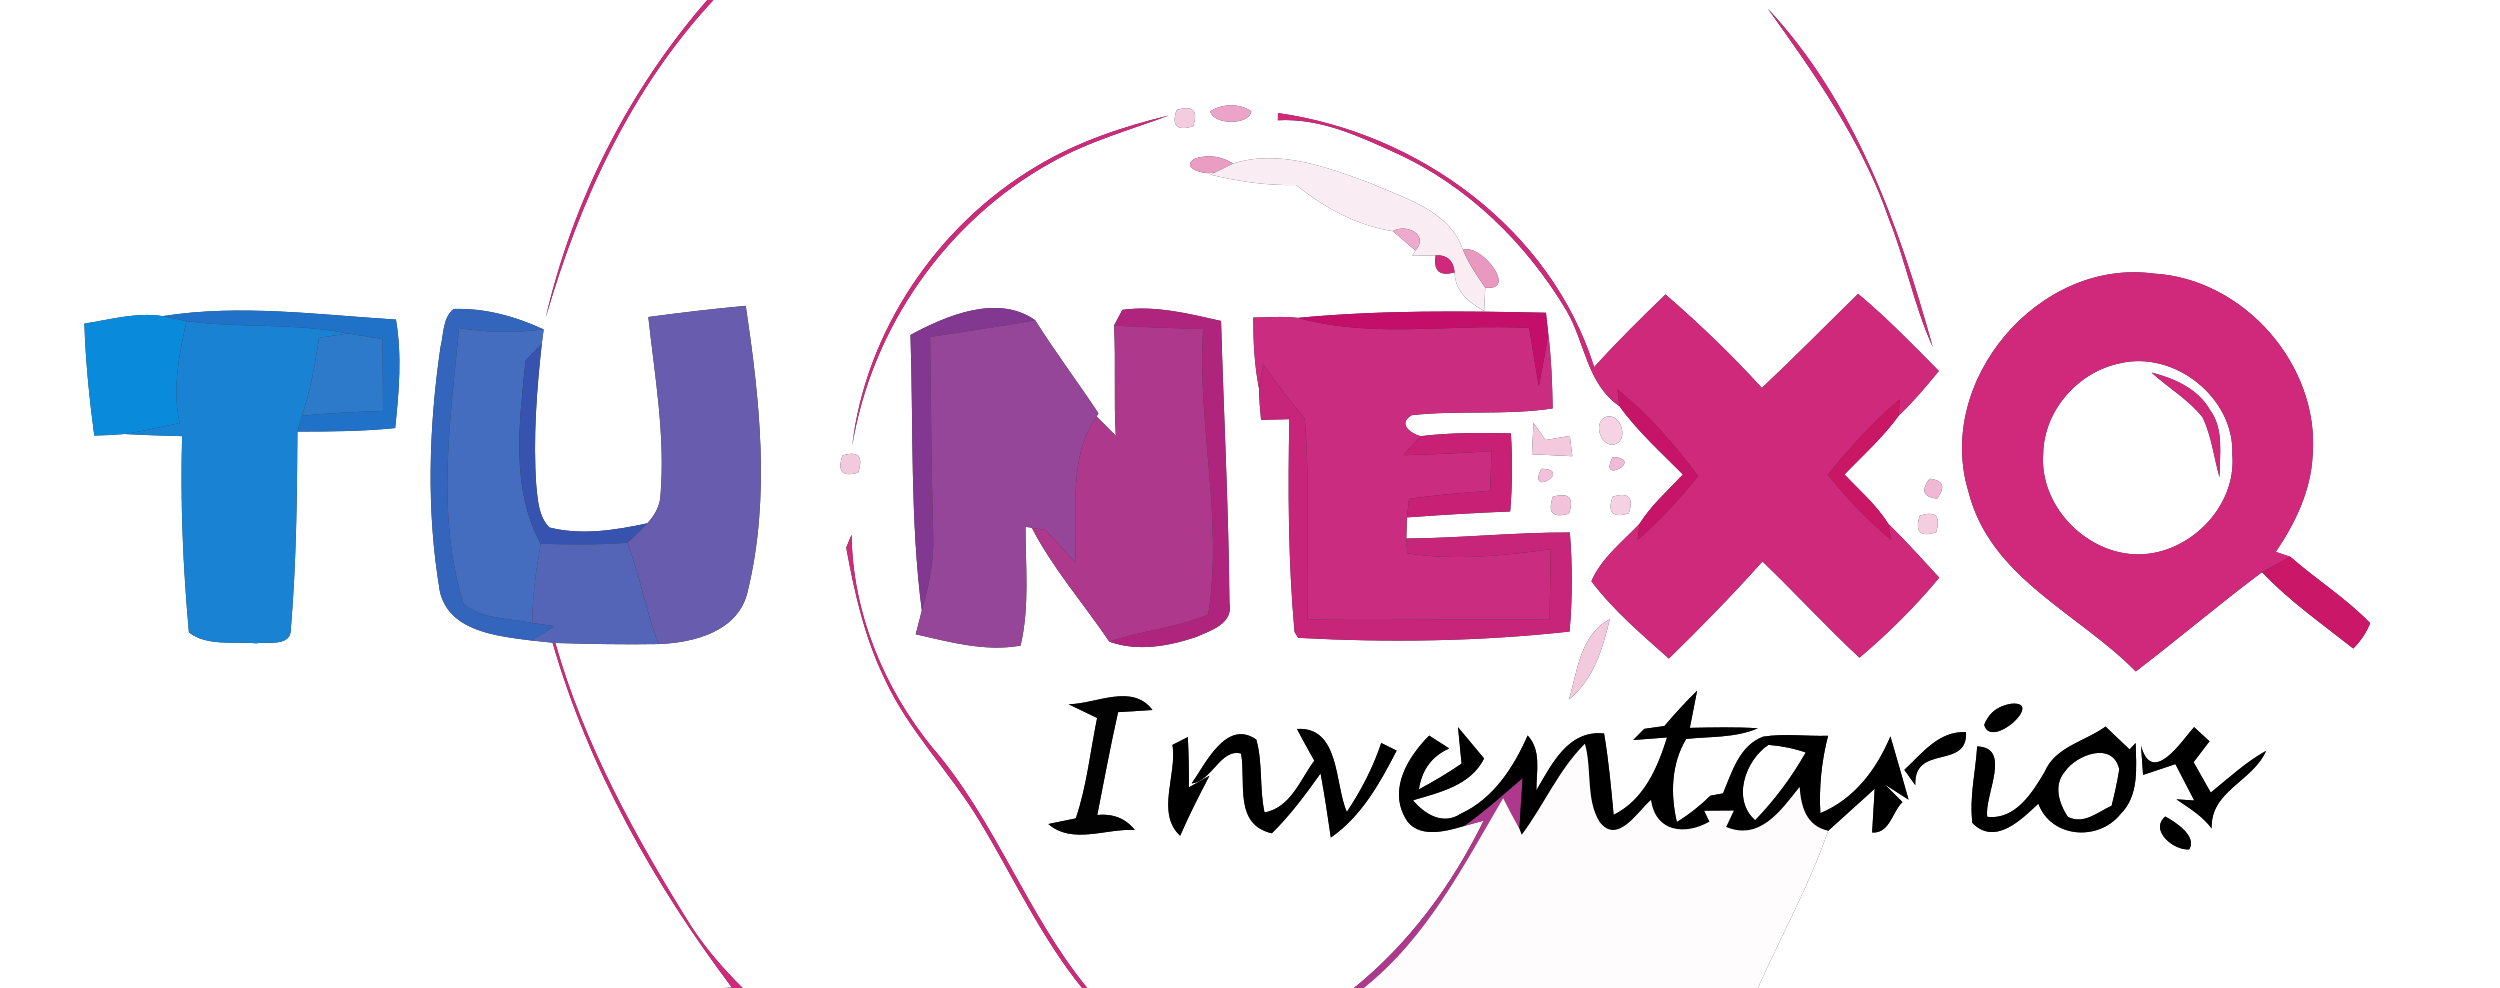 <?xml version="1.0" encoding="UTF-8" ?>
<!DOCTYPE svg PUBLIC "-//W3C//DTD SVG 1.1//EN" "http://www.w3.org/Graphics/SVG/1.1/DTD/svg11.dtd">
<svg width="253pt" height="100pt" viewBox="0 0 253 100" version="1.1" xmlns="http://www.w3.org/2000/svg">
<rect x="0" y="0" width="253" height="100" fill="#333333" stroke="none"/>
<g id="#ffffffff">
<path fill="#ffffff" opacity="1.00" d=" M 0.00 0.00 L 71.58 0.00 C 63.60 9.16 57.98 20.31 55.23 32.13 C 58.63 20.42 63.82 9.02 72.20 0.00 L 253.00 0.00 L 253.00 100.00 L 177.89 100.00 C 180.27 94.70 183.10 89.58 185.01 84.08 C 186.57 82.65 188.16 81.26 189.72 79.81 C 189.65 80.92 189.53 83.14 189.46 84.25 C 191.26 84.36 191.49 82.14 192.53 81.17 C 191.94 80.58 191.35 79.98 190.76 79.40 L 193.15 80.93 C 192.54 78.79 191.94 76.66 191.31 74.52 C 189.90 77.87 187.67 80.86 184.22 82.29 C 184.07 79.65 184.34 77.02 185.00 74.46 C 182.81 74.53 180.60 74.21 178.43 74.55 C 176.02 75.45 175.27 78.16 174.37 80.29 C 174.05 80.35 173.42 80.47 173.10 80.52 C 172.06 81.54 170.93 82.43 169.70 83.19 C 169.04 80.38 169.12 77.31 170.64 74.78 C 173.07 74.52 175.60 74.69 177.90 73.70 C 175.60 73.56 173.30 73.62 171.01 73.66 C 171.19 72.72 171.56 70.83 171.75 69.89 C 170.59 71.04 169.49 72.23 168.44 73.47 C 167.93 73.54 166.91 73.69 166.40 73.76 C 166.12 74.04 165.56 74.61 165.28 74.89 C 166.14 74.83 167.86 74.70 168.71 74.63 C 167.74 77.71 166.37 80.94 163.30 82.46 C 163.04 79.71 162.80 76.95 162.33 74.23 C 158.69 73.84 157.03 77.35 155.48 79.98 C 155.47 78.11 156.02 75.96 154.60 74.43 C 153.18 77.65 151.14 80.83 147.83 82.35 C 146.05 83.54 144.18 82.42 143.00 80.99 C 145.68 80.18 148.81 79.51 150.19 76.76 C 149.53 75.97 148.21 74.39 147.55 73.59 C 147.64 74.52 147.82 76.36 147.91 77.28 C 146.52 78.24 145.07 79.09 143.59 79.89 C 143.89 77.90 144.91 76.52 146.66 75.74 C 145.98 75.31 145.30 74.87 144.63 74.44 C 142.52 76.57 140.52 79.79 142.21 82.77 C 143.38 84.92 146.28 84.16 148.16 83.59 L 150.15 83.05 C 146.96 89.54 142.65 95.43 137.00 100.00 L 110.04 100.00 C 103.89 92.48 100.72 83.02 94.36 75.66 C 89.44 69.62 86.27 61.96 86.18 54.11 C 86.05 54.44 85.77 55.10 85.64 55.42 C 86.47 59.98 87.50 64.54 89.54 68.72 C 91.96 74.00 96.16 78.13 99.12 83.07 C 102.55 88.73 105.32 94.83 109.52 100.00 L 75.17 100.00 C 73.25 98.10 71.47 96.05 69.98 93.79 C 64.34 84.78 59.12 75.36 56.20 65.07 C 59.68 65.17 63.17 65.24 66.65 65.18 C 70.26 65.04 74.76 63.90 75.67 59.83 C 77.97 50.36 76.89 40.47 75.47 30.95 C 72.18 31.25 68.89 31.64 65.61 32.08 C 66.26 38.04 67.33 44.03 66.85 50.04 C 66.83 51.16 66.25 52.16 65.51 52.96 C 62.27 53.66 58.85 54.20 55.59 53.38 C 54.49 52.25 54.43 50.59 54.27 49.13 C 53.94 44.34 54.31 39.53 54.83 34.77 C 54.88 34.41 54.97 33.70 55.02 33.34 L 55.00 33.33 C 52.15 32.02 49.06 31.16 45.90 31.27 C 44.78 32.20 44.91 33.82 44.58 35.12 C 43.39 43.30 43.13 51.70 44.52 59.88 C 45.47 63.94 50.39 64.38 53.80 64.82 C 54.33 64.88 55.39 64.99 55.92 65.04 C 59.58 77.71 66.18 89.46 74.08 99.95 L 72.88 100.00 L 0.00 100.00 L 0.00 0.00 M 178.90 0.87 C 183.68 7.53 188.48 14.36 191.17 22.18 C 192.86 26.41 193.70 30.94 195.59 35.10 C 192.18 22.84 187.73 10.34 178.90 0.87 M 104.89 16.84 C 94.87 22.78 87.58 33.55 86.24 45.14 C 88.18 33.18 95.80 22.30 106.41 16.43 C 110.15 14.31 114.31 13.16 118.31 11.68 C 113.65 12.81 109.02 14.35 104.89 16.84 M 119.07 11.13 C 118.54 12.73 119.09 13.28 120.75 12.78 C 121.28 11.17 120.72 10.62 119.07 11.13 M 122.48 11.26 C 122.74 12.65 126.42 12.71 126.64 11.26 C 125.47 10.44 123.65 10.48 122.48 11.26 M 129.33 11.44 C 129.33 11.62 129.32 11.99 129.32 12.17 C 133.59 11.94 137.52 13.77 141.30 15.50 C 148.54 18.81 154.47 24.62 158.52 31.42 C 160.41 34.61 160.58 38.85 163.88 41.09 C 165.72 43.66 168.10 45.78 170.31 48.02 C 168.79 49.64 167.10 51.13 165.91 53.02 C 164.19 54.83 162.04 56.50 161.05 58.82 C 163.28 61.78 166.13 64.19 168.89 66.65 C 172.15 63.46 175.33 60.21 178.36 56.82 C 181.69 60.01 184.80 63.42 188.18 66.56 C 191.09 64.09 193.81 61.40 196.25 58.46 C 194.55 56.61 192.87 54.74 191.07 52.98 C 189.90 51.09 188.17 49.62 186.66 48.01 C 188.54 46.08 190.56 44.26 192.15 42.07 C 193.61 40.66 194.94 39.12 196.21 37.54 C 193.56 34.86 190.94 32.15 188.04 29.74 C 184.79 32.91 181.61 36.15 178.30 39.26 C 175.25 35.91 171.98 32.77 168.55 29.80 C 166.08 32.18 163.63 34.60 161.33 37.15 C 156.92 23.16 143.57 13.45 129.33 11.44 M 123.20 17.33 L 122.52 17.68 C 125.36 18.38 128.26 18.79 131.19 18.73 C 133.94 21.00 137.46 22.88 140.95 23.39 C 141.52 23.88 142.66 24.87 143.24 25.36 L 142.92 25.88 C 143.51 25.87 144.69 25.85 145.29 25.84 C 145.04 27.42 145.68 27.99 147.21 27.56 C 147.23 29.47 148.66 30.62 150.19 31.47 C 150.22 30.88 150.28 29.69 150.31 29.10 C 153.68 29.53 149.90 24.59 148.05 25.29 C 146.68 21.24 142.04 20.04 138.53 18.47 C 134.19 16.90 129.42 15.08 124.79 16.55 C 123.61 15.81 122.35 15.63 120.99 16.02 C 119.13 17.01 122.40 17.94 123.20 17.33 M 199.22 49.79 C 201.40 58.47 210.36 62.06 216.14 67.95 C 220.45 64.66 224.58 61.14 228.92 57.90 C 231.69 60.83 235.00 63.14 238.15 65.63 C 238.91 64.87 239.48 64.01 239.86 63.06 C 237.42 60.54 234.42 58.66 231.79 56.35 C 231.42 56.23 230.68 55.97 230.31 55.85 C 232.29 52.93 233.87 49.64 234.04 46.06 C 234.76 36.94 227.07 28.19 217.92 27.68 C 206.30 26.14 195.77 38.58 199.22 49.79 M 92.14 33.90 C 92.45 43.20 92.09 52.55 93.29 61.79 C 93.14 62.39 92.83 63.59 92.67 64.19 C 96.12 64.97 99.73 65.98 103.28 65.33 C 104.21 61.41 103.78 57.31 103.78 53.31 L 104.42 53.41 C 106.57 57.56 109.66 61.08 112.26 64.93 C 115.14 65.97 118.26 65.40 121.08 64.45 C 122.56 63.79 124.82 63.12 124.42 61.04 C 124.34 51.51 123.84 42.00 123.57 32.48 C 120.30 31.75 116.94 30.89 113.58 31.36 C 113.37 31.76 112.95 32.56 112.74 32.95 C 112.94 36.67 112.70 40.39 112.92 44.10 C 112.43 43.61 111.46 42.64 110.98 42.15 L 111.16 41.82 C 109.07 38.66 106.78 35.62 104.76 32.41 C 101.00 29.74 95.79 31.91 92.14 33.90 M 8.54 32.75 C 8.66 36.54 9.04 40.32 9.54 44.08 C 10.57 44.06 11.59 44.01 12.62 43.92 C 14.55 44.03 16.49 44.09 18.43 44.14 C 18.24 50.77 18.52 57.41 19.12 64.00 C 20.92 65.42 23.75 64.91 25.96 65.10 C 27.21 64.91 29.51 65.51 29.44 63.55 C 29.99 56.94 30.06 50.30 30.10 43.67 C 33.40 43.68 36.71 43.65 39.99 43.32 C 40.38 39.67 40.69 35.98 40.07 32.34 C 32.23 31.86 24.31 30.76 16.48 31.99 C 13.82 31.58 11.16 32.34 8.54 32.75 M 126.83 32.14 C 126.83 34.54 126.94 36.94 127.41 39.30 C 127.43 40.36 127.51 41.43 127.62 42.49 C 128.34 42.47 129.77 42.44 130.48 42.42 C 130.34 49.60 130.36 56.82 131.01 63.96 L 131.38 64.55 C 140.51 65.04 149.74 64.92 158.84 63.91 C 159.14 60.57 159.13 57.22 158.87 53.89 C 153.35 53.86 147.84 54.46 142.32 54.50 C 142.34 53.96 142.37 52.89 142.38 52.36 C 145.86 52.11 149.34 51.89 152.83 51.76 C 153.05 49.13 153.07 46.49 152.90 43.86 C 149.84 43.78 146.78 43.78 143.74 44.14 C 142.70 43.84 141.44 42.88 142.85 42.02 C 147.59 41.48 152.40 42.06 157.13 41.33 C 157.09 38.77 156.99 36.21 156.67 33.67 C 156.62 33.17 156.51 32.15 156.45 31.65 C 148.09 31.47 139.69 31.37 131.35 32.17 C 129.85 31.98 128.34 32.13 126.83 32.14 M 162.22 42.36 C 161.14 43.31 162.42 45.76 163.79 44.78 C 164.85 43.82 163.58 41.38 162.22 42.36 M 155.19 42.79 C 155.15 43.58 155.07 45.18 155.03 45.97 C 156.39 46.04 157.75 46.10 159.12 46.17 C 159.06 45.65 158.93 44.63 158.87 44.11 C 158.05 44.25 157.23 44.39 156.41 44.53 C 156.11 44.09 155.49 43.22 155.19 42.79 M 85.26 46.09 C 84.71 47.73 85.24 48.31 86.85 47.82 C 87.40 46.18 86.87 45.60 85.26 46.09 M 163.21 46.25 C 161.63 49.21 166.54 46.43 163.21 46.25 M 155.97 47.44 C 154.50 50.46 159.31 47.50 155.97 47.44 M 195.27 48.45 C 194.38 49.64 194.63 50.31 196.03 50.46 C 196.92 49.27 196.67 48.60 195.27 48.45 M 157.15 50.27 C 156.59 51.88 157.13 52.45 158.77 51.99 C 159.33 50.38 158.79 49.81 157.15 50.27 M 163.19 50.27 C 162.65 51.89 163.20 52.45 164.83 51.95 C 165.37 50.33 164.82 49.77 163.19 50.27 M 194.27 52.19 C 193.77 53.84 194.32 54.39 195.94 53.86 C 196.43 52.22 195.88 51.66 194.27 52.19 M 158.78 70.79 C 161.27 68.78 162.20 65.65 162.91 62.66 C 159.94 64.20 159.62 67.93 158.78 70.79 M 108.14 71.27 C 108.87 71.62 110.31 72.32 111.03 72.66 C 110.33 76.05 109.99 79.54 108.87 82.82 C 108.18 82.97 106.78 83.25 106.09 83.39 C 108.54 85.51 111.96 83.80 114.85 84.00 C 113.92 82.83 112.65 82.32 111.04 82.48 C 111.73 79.01 112.37 75.53 113.15 72.07 C 114.02 72.02 115.76 71.90 116.63 71.85 C 114.56 69.11 110.91 71.25 108.14 71.27 M 203.52 71.22 C 202.18 71.44 201.27 72.15 200.80 73.35 C 201.48 75.94 207.00 70.88 203.52 71.22 M 120.60 79.28 C 122.65 79.07 123.52 75.70 125.60 76.26 C 126.11 79.20 124.84 83.44 128.71 84.33 C 130.57 82.50 132.13 80.40 133.64 78.27 C 134.04 80.42 134.37 82.59 134.68 84.76 C 137.79 82.60 139.65 79.24 141.34 75.96 C 140.95 75.77 140.17 75.38 139.78 75.19 C 138.96 77.68 137.74 79.99 136.30 82.17 C 135.06 79.38 135.63 73.51 131.25 73.77 C 131.82 74.85 132.41 75.92 133.01 76.98 C 131.58 78.90 130.63 81.73 127.97 82.22 C 127.44 79.79 127.81 77.25 127.14 74.85 C 124.10 72.71 121.97 77.35 120.60 79.28 M 192.72 77.91 C 193.08 78.43 193.45 78.94 193.83 79.46 C 193.65 75.24 199.16 77.94 198.96 74.09 C 196.20 73.96 194.53 76.23 192.72 77.91 M 206.92 78.11 C 205.68 80.22 203.95 83.00 201.11 82.66 C 200.77 80.55 203.67 75.65 200.09 75.54 C 199.93 78.12 199.28 80.70 199.61 83.29 C 201.90 85.62 204.58 82.93 206.28 81.33 C 207.58 84.82 212.34 85.16 214.57 82.41 C 216.51 80.50 216.18 77.67 216.13 75.19 L 215.51 75.84 C 214.91 75.26 213.69 74.11 213.08 73.53 C 211.02 75.03 208.01 75.55 206.92 78.11 M 216.67 75.47 C 216.75 76.45 216.82 77.44 216.88 78.42 C 217.70 78.15 219.34 77.60 220.15 77.33 C 220.78 78.56 221.42 79.79 222.06 81.01 L 220.25 80.89 C 221.53 81.77 222.88 82.57 223.82 83.84 C 223.68 80.03 227.98 79.09 229.33 75.98 C 227.28 77.13 225.54 78.73 223.73 80.21 C 223.29 79.44 222.43 77.90 221.99 77.13 C 222.39 76.61 223.20 75.55 223.60 75.02 C 223.21 74.66 222.43 73.94 222.04 73.58 C 220.79 74.99 217.80 79.60 216.67 75.47 M 118.65 75.38 C 119.15 78.37 116.95 82.27 119.43 84.58 C 120.33 82.51 121.35 80.49 122.40 78.50 L 120.31 79.68 C 120.33 77.98 120.29 76.29 120.21 74.59 C 119.82 74.79 119.04 75.19 118.65 75.38 M 219.12 82.63 C 217.50 84.05 219.99 86.09 221.54 85.96 C 222.39 84.65 220.16 83.18 219.12 82.63 Z" />
<path fill="#ffffff" opacity="1.00" d=" M 214.52 36.77 C 220.05 35.43 226.15 40.26 225.91 45.99 C 226.39 51.40 221.30 56.38 215.94 56.09 C 210.89 55.82 206.38 51.07 206.77 45.93 C 206.84 41.56 210.28 37.64 214.52 36.77 M 217.73 37.70 C 219.42 39.24 221.46 40.42 222.90 42.23 C 223.82 44.14 224.04 46.29 224.62 48.31 C 224.61 46.02 225.10 43.45 223.64 41.47 C 222.39 39.31 220.03 38.29 217.73 37.70 Z" />
<path fill="#ffffff" opacity="1.00" d=" M 177.62 83.01 C 175.24 80.90 176.62 76.93 178.97 75.38 C 180.25 75.48 181.51 75.73 182.74 76.15 C 181.33 78.64 179.61 80.95 177.62 83.01 Z" />
<path fill="#ffffff" opacity="1.00" d=" M 208.98 78.06 C 210.16 76.36 213.83 74.98 214.47 77.86 C 214.27 79.10 214.01 80.33 213.69 81.55 C 212.29 82.17 210.88 83.50 209.26 82.66 C 208.36 81.28 207.78 79.47 208.98 78.06 Z" />
</g>
<g id="#cf297cff">
<path fill="#cf297c" opacity="1.00" d=" M 71.58 0.00 L 72.20 0.00 C 63.82 9.02 58.63 20.42 55.23 32.13 C 57.98 20.31 63.60 9.16 71.58 0.00 Z" />
<path fill="#cf297c" opacity="1.00" d=" M 178.90 0.87 C 187.73 10.34 192.18 22.84 195.59 35.10 C 193.70 30.94 192.86 26.41 191.17 22.18 C 188.48 14.36 183.68 7.53 178.90 0.87 Z" />
<path fill="#cf297c" opacity="1.00" d=" M 104.89 16.84 C 109.02 14.35 113.65 12.81 118.31 11.68 C 114.31 13.16 110.15 14.31 106.41 16.43 C 95.80 22.30 88.18 33.18 86.24 45.14 C 87.58 33.55 94.87 22.78 104.89 16.84 Z" />
<path fill="#cf297c" opacity="1.00" d=" M 129.33 11.44 C 143.57 13.45 156.92 23.16 161.33 37.15 C 163.63 34.60 166.08 32.18 168.55 29.80 C 171.98 32.77 175.25 35.91 178.30 39.26 C 181.61 36.15 184.79 32.91 188.04 29.74 C 190.94 32.15 193.56 34.86 196.21 37.54 C 194.94 39.12 193.61 40.66 192.15 42.07 L 192.24 40.42 C 189.56 42.70 187.20 45.32 184.97 48.03 C 186.90 50.43 189.01 52.70 191.41 54.64 L 191.07 52.98 C 192.87 54.74 194.55 56.61 196.25 58.46 C 193.81 61.40 191.09 64.09 188.18 66.56 C 184.80 63.42 181.69 60.01 178.36 56.82 C 175.33 60.21 172.15 63.46 168.89 66.65 C 166.13 64.19 163.28 61.78 161.05 58.82 C 162.04 56.50 164.19 54.83 165.91 53.02 L 165.73 54.64 C 167.98 52.70 169.98 50.49 171.85 48.18 C 169.46 44.96 166.80 41.93 163.68 39.40 L 163.88 41.09 C 160.58 38.85 160.41 34.61 158.52 31.42 C 154.47 24.62 148.54 18.81 141.30 15.50 C 137.52 13.77 133.59 11.94 129.32 12.17 C 129.32 11.99 129.33 11.62 129.33 11.44 Z" />
<path fill="#cf297c" opacity="1.00" d=" M 85.64 55.42 C 85.77 55.10 86.05 54.44 86.18 54.11 C 86.27 61.96 89.44 69.62 94.36 75.66 C 100.72 83.02 103.89 92.48 110.04 100.00 L 109.52 100.00 C 105.32 94.83 102.55 88.73 99.12 83.07 C 96.16 78.13 91.96 74.00 89.54 68.72 C 87.50 64.54 86.47 59.98 85.64 55.42 Z" />
</g>
<g id="#f4cce0ff">
<path fill="#f4cce0" opacity="1.00" d=" M 119.07 11.13 C 120.72 10.62 121.28 11.17 120.75 12.78 C 119.09 13.28 118.54 12.73 119.07 11.13 Z" />
</g>
<g id="#eba3c7ff">
<path fill="#eba3c7" opacity="1.00" d=" M 122.48 11.26 C 123.65 10.48 125.47 10.44 126.64 11.26 C 126.42 12.71 122.74 12.65 122.48 11.26 Z" />
</g>
<g id="#ea9cc3ff">
<path fill="#ea9cc3" opacity="1.00" d=" M 123.20 17.33 C 122.40 17.94 119.13 17.01 120.99 16.02 C 122.35 15.63 123.61 15.81 124.79 16.55 C 124.39 16.75 123.60 17.14 123.20 17.33 Z" />
</g>
<g id="#faecf3ff">
<path fill="#faecf3" opacity="1.00" d=" M 124.79 16.55 C 129.42 15.08 134.19 16.90 138.53 18.47 C 142.04 20.04 146.68 21.24 148.05 25.29 C 148.62 26.66 149.45 27.89 150.31 29.10 C 150.28 29.69 150.22 30.88 150.19 31.47 C 148.66 30.62 147.23 29.47 147.21 27.56 C 147.08 26.35 146.44 25.78 145.29 25.84 C 144.69 25.85 143.51 25.87 142.92 25.88 L 143.24 25.36 C 144.66 23.75 142.33 22.59 140.95 23.39 C 137.46 22.88 133.94 21.00 131.19 18.73 C 128.26 18.79 125.36 18.38 122.52 17.68 L 123.20 17.33 C 123.60 17.14 124.39 16.75 124.79 16.55 Z" />
</g>
<g id="#edaaccff">
<path fill="#edaacc" opacity="1.00" d=" M 140.95 23.39 C 142.33 22.59 144.66 23.75 143.24 25.36 C 142.66 24.87 141.52 23.88 140.95 23.39 Z" />
</g>
<g id="#e999c0ff">
<path fill="#e999c0" opacity="1.00" d=" M 148.05 25.29 C 149.90 24.59 153.68 29.53 150.31 29.10 C 149.45 27.89 148.62 26.66 148.05 25.29 Z" />
</g>
<g id="#d0287bff">
<path fill="#d0287b" opacity="1.00" d=" M 145.29 25.84 C 146.44 25.78 147.08 26.35 147.21 27.56 C 145.68 27.99 145.04 27.42 145.29 25.84 Z" />
<path fill="#d0287b" opacity="1.00" d=" M 199.22 49.79 C 195.77 38.58 206.30 26.14 217.92 27.68 C 227.07 28.19 234.76 36.94 234.04 46.06 C 233.87 49.64 232.29 52.93 230.31 55.85 C 230.68 55.97 231.42 56.23 231.79 56.35 C 231.08 56.74 229.64 57.51 228.92 57.90 C 224.58 61.14 220.45 64.66 216.14 67.95 C 210.36 62.06 201.40 58.47 199.22 49.79 M 214.52 36.77 C 210.28 37.64 206.84 41.56 206.77 45.93 C 206.38 51.07 210.89 55.82 215.94 56.09 C 221.30 56.38 226.39 51.40 225.91 45.99 C 226.15 40.26 220.05 35.43 214.52 36.77 Z" />
<path fill="#d0287b" opacity="1.00" d=" M 217.73 37.70 C 220.03 38.29 222.39 39.31 223.64 41.47 C 225.10 43.45 224.61 46.02 224.62 48.31 C 224.04 46.29 223.82 44.14 222.90 42.23 C 221.46 40.42 219.42 39.24 217.73 37.70 Z" />
<path fill="#d0287b" opacity="1.00" d=" M 55.92 65.04 L 56.20 65.07 C 59.12 75.36 64.34 84.78 69.98 93.79 C 71.47 96.05 73.25 98.10 75.17 100.00 L 72.88 100.00 L 74.08 99.95 C 66.18 89.46 59.58 77.71 55.92 65.04 Z" />
</g>
<g id="#675caeff">
<path fill="#675cae" opacity="1.00" d=" M 65.61 32.08 C 68.89 31.64 72.18 31.25 75.47 30.95 C 76.89 40.47 77.97 50.36 75.67 59.83 C 74.76 63.90 70.26 65.04 66.65 65.18 C 65.35 61.84 64.78 58.27 63.49 54.92 C 64.18 54.29 64.86 53.64 65.51 52.96 C 66.25 52.16 66.83 51.16 66.85 50.04 C 67.33 44.03 66.26 38.04 65.61 32.08 Z" />
</g>
<g id="#823791ff">
<path fill="#823791" opacity="1.00" d=" M 92.14 33.90 C 95.79 31.91 101.00 29.74 104.76 32.41 C 101.22 33.04 97.68 33.56 94.13 34.10 C 94.22 40.76 94.25 47.41 94.44 54.07 C 94.55 56.70 94.02 59.28 93.29 61.79 C 92.09 52.55 92.45 43.20 92.14 33.90 Z" />
</g>
<g id="#af247cff">
<path fill="#af247c" opacity="1.00" d=" M 113.58 31.36 C 116.94 30.89 120.30 31.75 123.57 32.48 C 123.84 42.00 124.34 51.51 124.42 61.04 C 124.82 63.12 122.56 63.79 121.08 64.45 C 118.26 65.40 115.14 65.97 112.26 64.93 C 115.54 63.81 119.07 63.53 122.27 62.18 C 123.80 52.58 121.14 42.94 121.75 33.31 C 118.74 33.22 115.74 33.12 112.74 32.95 C 112.95 32.56 113.37 31.76 113.58 31.36 Z" />
</g>
<g id="#098adaff">
<path fill="#098ada" opacity="1.00" d=" M 8.54 32.75 C 11.16 32.34 13.82 31.58 16.48 31.99 C 17.08 32.12 18.27 32.37 18.87 32.50 C 18.13 35.88 17.41 39.37 18.18 42.81 C 16.33 43.21 14.49 43.62 12.62 43.92 C 11.59 44.01 10.57 44.06 9.54 44.08 C 9.04 40.32 8.66 36.54 8.54 32.75 Z" />
</g>
<g id="#2071c8ff">
<path fill="#2071c8" opacity="1.00" d=" M 16.48 31.99 C 24.31 30.76 32.23 31.86 40.07 32.34 C 40.69 35.98 40.38 39.67 39.99 43.32 C 36.71 43.65 33.40 43.68 30.10 43.67 C 30.22 43.28 30.46 42.48 30.57 42.08 C 33.29 41.78 36.03 41.69 38.76 41.59 C 38.74 39.17 38.73 36.74 38.72 34.32 C 37.54 34.12 36.36 33.93 35.18 33.75 C 29.80 32.65 24.28 33.23 18.87 32.50 C 18.27 32.37 17.08 32.12 16.48 31.99 Z" />
</g>
<g id="#3365bcff">
<path fill="#3365bc" opacity="1.00" d=" M 44.58 35.12 C 44.91 33.82 44.78 32.20 45.90 31.27 C 49.06 31.16 52.15 32.02 55.00 33.33 C 52.16 33.71 49.29 33.66 46.46 33.20 C 45.59 42.45 44.09 52.06 46.92 61.13 C 48.84 62.71 51.54 62.54 53.86 63.04 C 54.42 63.12 55.54 63.29 56.10 63.37 C 55.53 63.73 54.38 64.46 53.80 64.82 C 50.39 64.38 45.47 63.94 44.52 59.88 C 43.13 51.70 43.39 43.30 44.58 35.12 Z" />
</g>
<g id="#954698ff">
<path fill="#954698" opacity="1.00" d=" M 104.76 32.41 C 106.78 35.62 109.07 38.66 111.16 41.82 L 110.98 42.15 C 107.96 46.47 109.12 51.99 108.80 56.92 C 107.81 55.81 106.84 54.69 105.79 53.64 C 105.44 53.59 104.76 53.47 104.42 53.41 L 103.78 53.31 C 103.78 57.31 104.21 61.41 103.28 65.33 C 99.73 65.98 96.12 64.97 92.67 64.19 C 92.83 63.59 93.14 62.39 93.29 61.79 C 94.02 59.28 94.55 56.70 94.44 54.07 C 94.25 47.41 94.22 40.76 94.13 34.10 C 97.68 33.56 101.22 33.04 104.76 32.41 Z" />
</g>
<g id="#ca2c7fff">
<path fill="#ca2c7f" opacity="1.00" d=" M 126.83 32.14 C 128.34 32.13 129.85 31.98 131.35 32.17 C 139.00 34.30 146.96 32.73 154.76 33.20 C 155.07 35.16 155.39 37.12 155.73 39.07 C 156.08 37.28 156.44 35.48 156.67 33.67 C 156.99 36.21 157.09 38.77 157.13 41.33 C 152.40 42.06 147.59 41.48 142.85 42.02 C 141.44 42.88 142.70 43.84 143.74 44.14 C 143.16 44.78 142.58 45.42 142.01 46.07 C 144.98 45.99 147.96 45.86 150.93 45.65 C 150.89 46.99 150.85 48.32 150.82 49.66 C 148.07 49.87 145.32 50.07 142.59 50.49 C 142.54 50.96 142.43 51.89 142.38 52.36 C 142.37 52.89 142.34 53.96 142.32 54.50 L 142.41 55.99 C 147.24 56.75 152.13 56.25 156.94 55.58 C 156.89 57.96 156.85 60.34 156.81 62.72 C 148.65 62.64 140.49 62.80 132.33 62.70 C 132.19 55.91 132.59 49.11 132.04 42.34 C 130.54 40.59 129.16 38.74 127.83 36.86 C 127.72 37.47 127.51 38.69 127.41 39.30 C 126.94 36.94 126.83 34.54 126.83 32.14 Z" />
</g>
<g id="#c30e6aff">
<path fill="#c30e6a" opacity="1.00" d=" M 131.35 32.17 C 139.69 31.37 148.09 31.47 156.45 31.65 C 156.51 32.15 156.62 33.17 156.67 33.67 C 156.44 35.48 156.08 37.28 155.73 39.07 C 155.39 37.12 155.07 35.16 154.76 33.20 C 146.96 32.73 139.00 34.30 131.35 32.17 Z" />
</g>
<g id="#1982d2ff">
<path fill="#1982d2" opacity="1.00" d=" M 18.87 32.50 C 24.28 33.23 29.80 32.65 35.18 33.75 C 34.46 33.86 33.01 34.07 32.29 34.18 C 31.89 36.84 31.41 39.51 30.57 42.08 C 30.46 42.48 30.22 43.28 30.10 43.67 C 30.06 50.30 29.99 56.94 29.44 63.55 C 29.51 65.51 27.21 64.91 25.96 65.10 C 23.75 64.91 20.92 65.42 19.12 64.00 C 18.52 57.41 18.24 50.77 18.43 44.14 C 16.49 44.09 14.55 44.03 12.62 43.92 C 14.49 43.62 16.33 43.21 18.18 42.81 C 17.41 39.37 18.13 35.88 18.87 32.50 Z" />
</g>
<g id="#446dbfff">
<path fill="#446dbf" opacity="1.00" d=" M 46.46 33.20 C 49.29 33.66 52.16 33.71 55.00 33.33 L 55.02 33.34 C 54.97 33.70 54.88 34.41 54.83 34.77 C 54.42 35.20 53.60 36.05 53.19 36.48 C 52.56 42.63 51.64 49.36 54.72 55.04 C 54.25 57.68 53.88 60.35 53.86 63.04 C 51.54 62.54 48.84 62.71 46.92 61.13 C 44.09 52.06 45.59 42.45 46.46 33.20 Z" />
</g>
<g id="#ae398cff">
<path fill="#ae398c" opacity="1.00" d=" M 112.74 32.95 C 115.74 33.12 118.74 33.22 121.75 33.31 C 121.14 42.94 123.80 52.58 122.27 62.18 C 119.07 63.53 115.54 63.81 112.26 64.93 C 109.66 61.08 106.57 57.56 104.42 53.41 C 104.76 53.47 105.44 53.59 105.79 53.64 C 106.84 54.69 107.81 55.81 108.80 56.92 C 109.12 51.99 107.96 46.47 110.98 42.15 C 111.46 42.64 112.43 43.61 112.92 44.10 C 112.70 40.39 112.94 36.67 112.74 32.95 Z" />
<path fill="#ae398c" opacity="1.00" d=" M 148.16 83.59 C 150.25 82.11 152.16 80.41 154.09 78.74 C 153.98 80.45 153.85 82.16 153.76 83.87 C 153.19 82.85 152.65 81.81 152.12 80.77 C 148.08 87.65 144.38 94.93 137.99 100.00 L 137.00 100.00 C 142.65 95.43 146.96 89.54 150.15 83.05 L 148.16 83.59 Z" />
</g>
<g id="#2d79caff">
<path fill="#2d79ca" opacity="1.00" d=" M 32.29 34.18 C 33.01 34.07 34.46 33.86 35.18 33.75 C 36.36 33.93 37.54 34.12 38.72 34.32 C 38.73 36.74 38.74 39.17 38.76 41.59 C 36.03 41.69 33.29 41.78 30.57 42.08 C 31.41 39.51 31.89 36.84 32.29 34.18 Z" />
</g>
<g id="#3753b0ff">
<path fill="#3753b0" opacity="1.00" d=" M 53.19 36.48 C 53.60 36.05 54.42 35.20 54.83 34.77 C 54.31 39.53 53.94 44.34 54.27 49.13 C 54.43 50.59 54.49 52.25 55.59 53.38 C 58.85 54.20 62.27 53.66 65.51 52.96 C 64.86 53.64 64.18 54.29 63.49 54.92 C 60.57 55.17 57.64 55.10 54.72 55.04 C 51.64 49.36 52.56 42.63 53.19 36.48 Z" />
</g>
<g id="#c62579ff">
<path fill="#c62579" opacity="1.00" d=" M 127.83 36.86 C 129.16 38.74 130.54 40.59 132.04 42.34 C 132.59 49.11 132.19 55.91 132.33 62.70 C 140.49 62.80 148.65 62.64 156.81 62.72 C 156.85 60.34 156.89 57.96 156.94 55.58 C 152.13 56.25 147.24 56.75 142.41 55.99 L 142.32 54.50 C 147.84 54.46 153.35 53.86 158.87 53.89 C 159.13 57.22 159.14 60.57 158.84 63.91 C 149.74 64.92 140.51 65.04 131.38 64.55 L 131.01 63.96 C 130.36 56.82 130.34 49.60 130.48 42.42 C 129.77 42.44 128.34 42.47 127.62 42.49 C 127.51 41.43 127.43 40.36 127.41 39.30 C 127.51 38.69 127.72 37.47 127.83 36.86 Z" />
</g>
<g id="#c61568ff">
<path fill="#c61568" opacity="1.00" d=" M 163.68 39.40 C 166.80 41.93 169.46 44.96 171.85 48.18 C 169.98 50.49 167.98 52.70 165.73 54.64 L 165.91 53.02 C 167.10 51.13 168.79 49.64 170.31 48.02 C 168.10 45.78 165.72 43.66 163.88 41.09 L 163.68 39.40 Z" />
</g>
<g id="#c91665ff">
<path fill="#c91665" opacity="1.00" d=" M 184.97 48.03 C 187.20 45.32 189.56 42.70 192.24 40.42 L 192.15 42.07 C 190.56 44.26 188.54 46.08 186.66 48.01 C 188.17 49.62 189.90 51.09 191.07 52.98 L 191.41 54.64 C 189.01 52.70 186.90 50.43 184.97 48.03 Z" />
</g>
<g id="#f5d3e4ff">
<path fill="#f5d3e4" opacity="1.00" d=" M 162.22 42.36 C 163.58 41.38 164.85 43.82 163.79 44.78 C 162.42 45.76 161.14 43.31 162.22 42.36 Z" />
</g>
<g id="#f4c9deff">
<path fill="#f4c9de" opacity="1.00" d=" M 155.19 42.79 C 155.49 43.22 156.11 44.09 156.41 44.53 C 157.23 44.39 158.05 44.25 158.87 44.11 C 158.93 44.63 159.06 45.65 159.12 46.17 C 157.75 46.10 156.39 46.04 155.03 45.97 C 155.07 45.18 155.15 43.58 155.19 42.79 Z" />
</g>
<g id="#c72075ff">
<path fill="#c72075" opacity="1.00" d=" M 143.74 44.14 C 146.78 43.78 149.84 43.78 152.90 43.86 C 153.07 46.49 153.05 49.13 152.83 51.76 C 149.34 51.89 145.86 52.11 142.38 52.36 C 142.43 51.89 142.54 50.96 142.59 50.49 C 145.32 50.07 148.07 49.87 150.82 49.66 C 150.85 48.32 150.89 46.99 150.93 45.65 C 147.96 45.86 144.98 45.99 142.01 46.07 C 142.58 45.42 143.16 44.78 143.74 44.14 Z" />
</g>
<g id="#f3c9deff">
<path fill="#f3c9de" opacity="1.00" d=" M 85.26 46.09 C 86.87 45.60 87.40 46.18 86.85 47.82 C 85.24 48.31 84.71 47.73 85.26 46.09 Z" />
<path fill="#f3c9de" opacity="1.00" d=" M 158.78 70.79 C 159.62 67.93 159.94 64.20 162.91 62.66 C 162.20 65.65 161.27 68.78 158.78 70.79 Z" />
</g>
<g id="#f0bbd5ff">
<path fill="#f0bbd5" opacity="1.00" d=" M 163.21 46.25 C 166.54 46.43 161.63 49.21 163.21 46.25 Z" />
</g>
<g id="#f2c0d9ff">
<path fill="#f2c0d9" opacity="1.00" d=" M 155.97 47.44 C 159.31 47.50 154.50 50.46 155.97 47.44 Z" />
</g>
<g id="#f0b8d4ff">
<path fill="#f0b8d4" opacity="1.00" d=" M 195.27 48.45 C 196.67 48.60 196.92 49.27 196.03 50.46 C 194.63 50.31 194.38 49.64 195.27 48.45 Z" />
</g>
<g id="#f2c2daff">
<path fill="#f2c2da" opacity="1.00" d=" M 157.15 50.27 C 158.79 49.81 159.33 50.38 158.77 51.99 C 157.13 52.45 156.59 51.88 157.15 50.27 Z" />
</g>
<g id="#f5d2e3ff">
<path fill="#f5d2e3" opacity="1.00" d=" M 163.19 50.27 C 164.82 49.77 165.37 50.33 164.83 51.95 C 163.20 52.45 162.65 51.89 163.19 50.27 Z" />
</g>
<g id="#f4cde0ff">
<path fill="#f4cde0" opacity="1.00" d=" M 194.27 52.19 C 195.88 51.66 196.43 52.22 195.94 53.86 C 194.32 54.39 193.77 53.84 194.27 52.19 Z" />
</g>
<g id="#5465b7ff">
<path fill="#5465b7" opacity="1.00" d=" M 54.72 55.04 C 57.64 55.10 60.57 55.17 63.49 54.92 C 64.78 58.27 65.35 61.84 66.65 65.18 C 63.17 65.24 59.68 65.17 56.20 65.07 L 55.92 65.04 C 55.39 64.99 54.33 64.88 53.80 64.82 C 54.38 64.46 55.53 63.73 56.10 63.37 C 55.54 63.29 54.42 63.12 53.86 63.04 C 53.88 60.35 54.25 57.68 54.72 55.04 Z" />
</g>
<g id="#ca1767ff">
<path fill="#ca1767" opacity="1.00" d=" M 228.92 57.90 C 229.64 57.51 231.08 56.74 231.79 56.35 C 234.42 58.66 237.42 60.54 239.86 63.06 C 239.48 64.01 238.91 64.87 238.15 65.63 C 235.00 63.14 231.69 60.83 228.92 57.90 Z" />
</g>
<g id="#000000ff">
<path fill="#000000" opacity="1.00" d=" M 168.44 73.47 C 169.49 72.23 170.59 71.04 171.75 69.89 C 171.56 70.83 171.19 72.72 171.01 73.66 C 173.30 73.62 175.60 73.56 177.90 73.70 C 175.60 74.69 173.07 74.52 170.64 74.78 C 169.12 77.31 169.04 80.38 169.70 83.19 C 170.93 82.43 172.06 81.54 173.10 80.52 C 173.42 80.47 174.05 80.35 174.37 80.29 C 175.27 78.16 176.02 75.45 178.43 74.55 C 180.60 74.21 182.81 74.53 185.00 74.46 C 184.34 77.02 184.07 79.65 184.22 82.29 C 187.67 80.86 189.90 77.87 191.31 74.52 C 191.94 76.66 192.54 78.79 193.15 80.93 L 190.76 79.40 C 191.35 79.98 191.94 80.58 192.53 81.17 C 191.49 82.14 191.26 84.36 189.46 84.25 C 189.53 83.14 189.65 80.92 189.72 79.81 C 188.16 81.26 186.57 82.65 185.01 84.08 C 182.79 83.57 182.26 81.66 182.12 79.64 C 180.27 81.96 178.13 85.13 174.68 83.69 L 175.46 82.04 C 174.46 82.05 173.47 82.06 172.48 82.06 L 173.00 83.15 C 170.54 84.56 167.54 84.22 167.08 80.96 C 165.73 82.12 163.69 85.56 161.87 83.17 C 160.46 80.89 161.12 77.82 160.39 75.27 C 157.71 77.94 156.25 81.49 154.00 84.48 L 153.76 83.87 C 153.85 82.16 153.98 80.45 154.09 78.74 C 152.16 80.41 150.25 82.11 148.16 83.59 C 146.28 84.16 143.38 84.92 142.21 82.77 C 140.52 79.79 142.52 76.57 144.63 74.44 C 145.30 74.87 145.98 75.31 146.66 75.74 C 144.91 76.52 143.89 77.90 143.59 79.89 C 145.07 79.09 146.52 78.24 147.91 77.28 C 147.82 76.36 147.64 74.52 147.55 73.59 C 148.21 74.39 149.53 75.97 150.19 76.76 C 148.81 79.51 145.68 80.18 143.00 80.99 C 144.18 82.42 146.05 83.54 147.83 82.35 C 151.14 80.83 153.18 77.65 154.60 74.43 C 156.02 75.96 155.47 78.11 155.48 79.98 C 157.03 77.35 158.69 73.84 162.33 74.23 C 162.80 76.95 163.04 79.71 163.30 82.46 C 166.37 80.94 167.74 77.71 168.71 74.63 C 167.86 74.70 166.14 74.83 165.28 74.89 C 165.56 74.61 166.12 74.04 166.40 73.76 C 166.91 73.69 167.93 73.54 168.44 73.47 M 177.62 83.01 C 179.61 80.95 181.33 78.64 182.74 76.15 C 181.51 75.73 180.25 75.48 178.97 75.38 C 176.62 76.93 175.24 80.90 177.62 83.01 Z" />
<path fill="#000000" opacity="1.00" d=" M 203.52 71.22 C 207.00 70.88 201.48 75.94 200.80 73.35 C 201.27 72.15 202.18 71.44 203.52 71.22 Z" />
<path fill="#000000" opacity="1.00" d=" M 120.60 79.28 C 121.97 77.35 124.10 72.71 127.14 74.85 C 127.81 77.25 127.44 79.79 127.97 82.22 C 130.63 81.73 131.58 78.90 133.01 76.98 C 132.41 75.92 131.82 74.85 131.25 73.77 C 135.63 73.51 135.06 79.38 136.30 82.17 C 137.74 79.99 138.96 77.68 139.78 75.19 C 140.17 75.38 140.95 75.77 141.34 75.96 C 139.65 79.24 137.79 82.60 134.68 84.76 C 134.37 82.59 134.04 80.42 133.64 78.27 C 132.13 80.40 130.57 82.50 128.71 84.33 C 124.84 83.44 126.11 79.20 125.60 76.26 C 123.52 75.70 122.65 79.07 120.60 79.28 Z" />
<path fill="#000000" opacity="1.00" d=" M 192.72 77.91 C 194.53 76.23 196.20 73.96 198.96 74.09 C 199.16 77.94 193.65 75.24 193.83 79.46 C 193.45 78.94 193.08 78.43 192.72 77.91 Z" />
<path fill="#000000" opacity="1.00" d=" M 206.92 78.11 C 208.01 75.55 211.02 75.03 213.08 73.53 C 213.69 74.11 214.91 75.26 215.51 75.84 L 216.13 75.19 C 216.18 77.67 216.51 80.50 214.57 82.41 C 212.34 85.16 207.58 84.82 206.28 81.33 C 204.58 82.93 201.90 85.62 199.61 83.29 C 199.28 80.70 199.93 78.12 200.09 75.54 C 203.67 75.65 200.77 80.55 201.11 82.66 C 203.95 83.00 205.68 80.22 206.92 78.11 M 208.98 78.06 C 207.78 79.47 208.36 81.28 209.26 82.66 C 210.88 83.50 212.29 82.17 213.69 81.55 C 214.01 80.33 214.27 79.10 214.47 77.86 C 213.83 74.98 210.16 76.36 208.98 78.06 Z" />
<path fill="#000000" opacity="1.00" d=" M 216.67 75.47 C 217.80 79.60 220.79 74.99 222.04 73.58 C 222.43 73.94 223.21 74.66 223.60 75.02 C 223.20 75.55 222.39 76.61 221.99 77.13 C 222.43 77.90 223.29 79.44 223.73 80.21 C 225.54 78.73 227.28 77.13 229.33 75.98 C 227.98 79.09 223.68 80.03 223.82 83.84 C 222.88 82.57 221.53 81.77 220.25 80.89 L 222.06 81.01 C 221.42 79.79 220.78 78.56 220.15 77.33 C 219.34 77.60 217.70 78.15 216.88 78.42 C 216.82 77.44 216.75 76.45 216.67 75.47 Z" />
<path fill="#000000" opacity="1.00" d=" M 118.65 75.38 C 119.04 75.19 119.82 74.79 120.21 74.59 C 120.29 76.29 120.33 77.98 120.31 79.68 L 122.40 78.50 C 121.35 80.49 120.33 82.51 119.43 84.58 C 116.95 82.27 119.15 78.37 118.65 75.38 Z" />
<path fill="#000000" opacity="1.00" d=" M 219.12 82.63 C 220.16 83.18 222.39 84.65 221.54 85.96 C 219.99 86.09 217.50 84.05 219.12 82.63 Z" />
</g>
<g id="#020202ff">
<path fill="#020202" opacity="1.00" d=" M 108.14 71.27 C 110.91 71.25 114.56 69.11 116.63 71.85 C 115.76 71.90 114.02 72.02 113.15 72.07 C 112.37 75.53 111.73 79.01 111.04 82.48 C 112.65 82.32 113.92 82.83 114.85 84.00 C 111.96 83.80 108.54 85.51 106.09 83.39 C 106.78 83.25 108.18 82.97 108.87 82.82 C 109.99 79.54 110.33 76.05 111.03 72.66 C 110.31 72.32 108.87 71.62 108.14 71.27 Z" />
</g>
<g id="#fffcfdff">
<path fill="#fffcfd" opacity="1.00" d=" M 154.00 84.48 C 156.25 81.49 157.71 77.94 160.39 75.27 C 161.12 77.82 160.46 80.89 161.87 83.17 C 163.69 85.56 165.73 82.12 167.08 80.96 C 167.54 84.22 170.54 84.56 173.00 83.15 L 172.48 82.06 C 173.47 82.06 174.46 82.05 175.46 82.04 L 174.68 83.69 C 178.13 85.13 180.27 81.96 182.12 79.64 C 182.26 81.66 182.79 83.57 185.01 84.08 C 183.10 89.58 180.27 94.70 177.89 100.00 L 137.99 100.00 C 144.38 94.93 148.08 87.65 152.12 80.77 C 152.65 81.81 153.19 82.85 153.76 83.87 L 154.00 84.48 Z" />
</g>
</svg>
